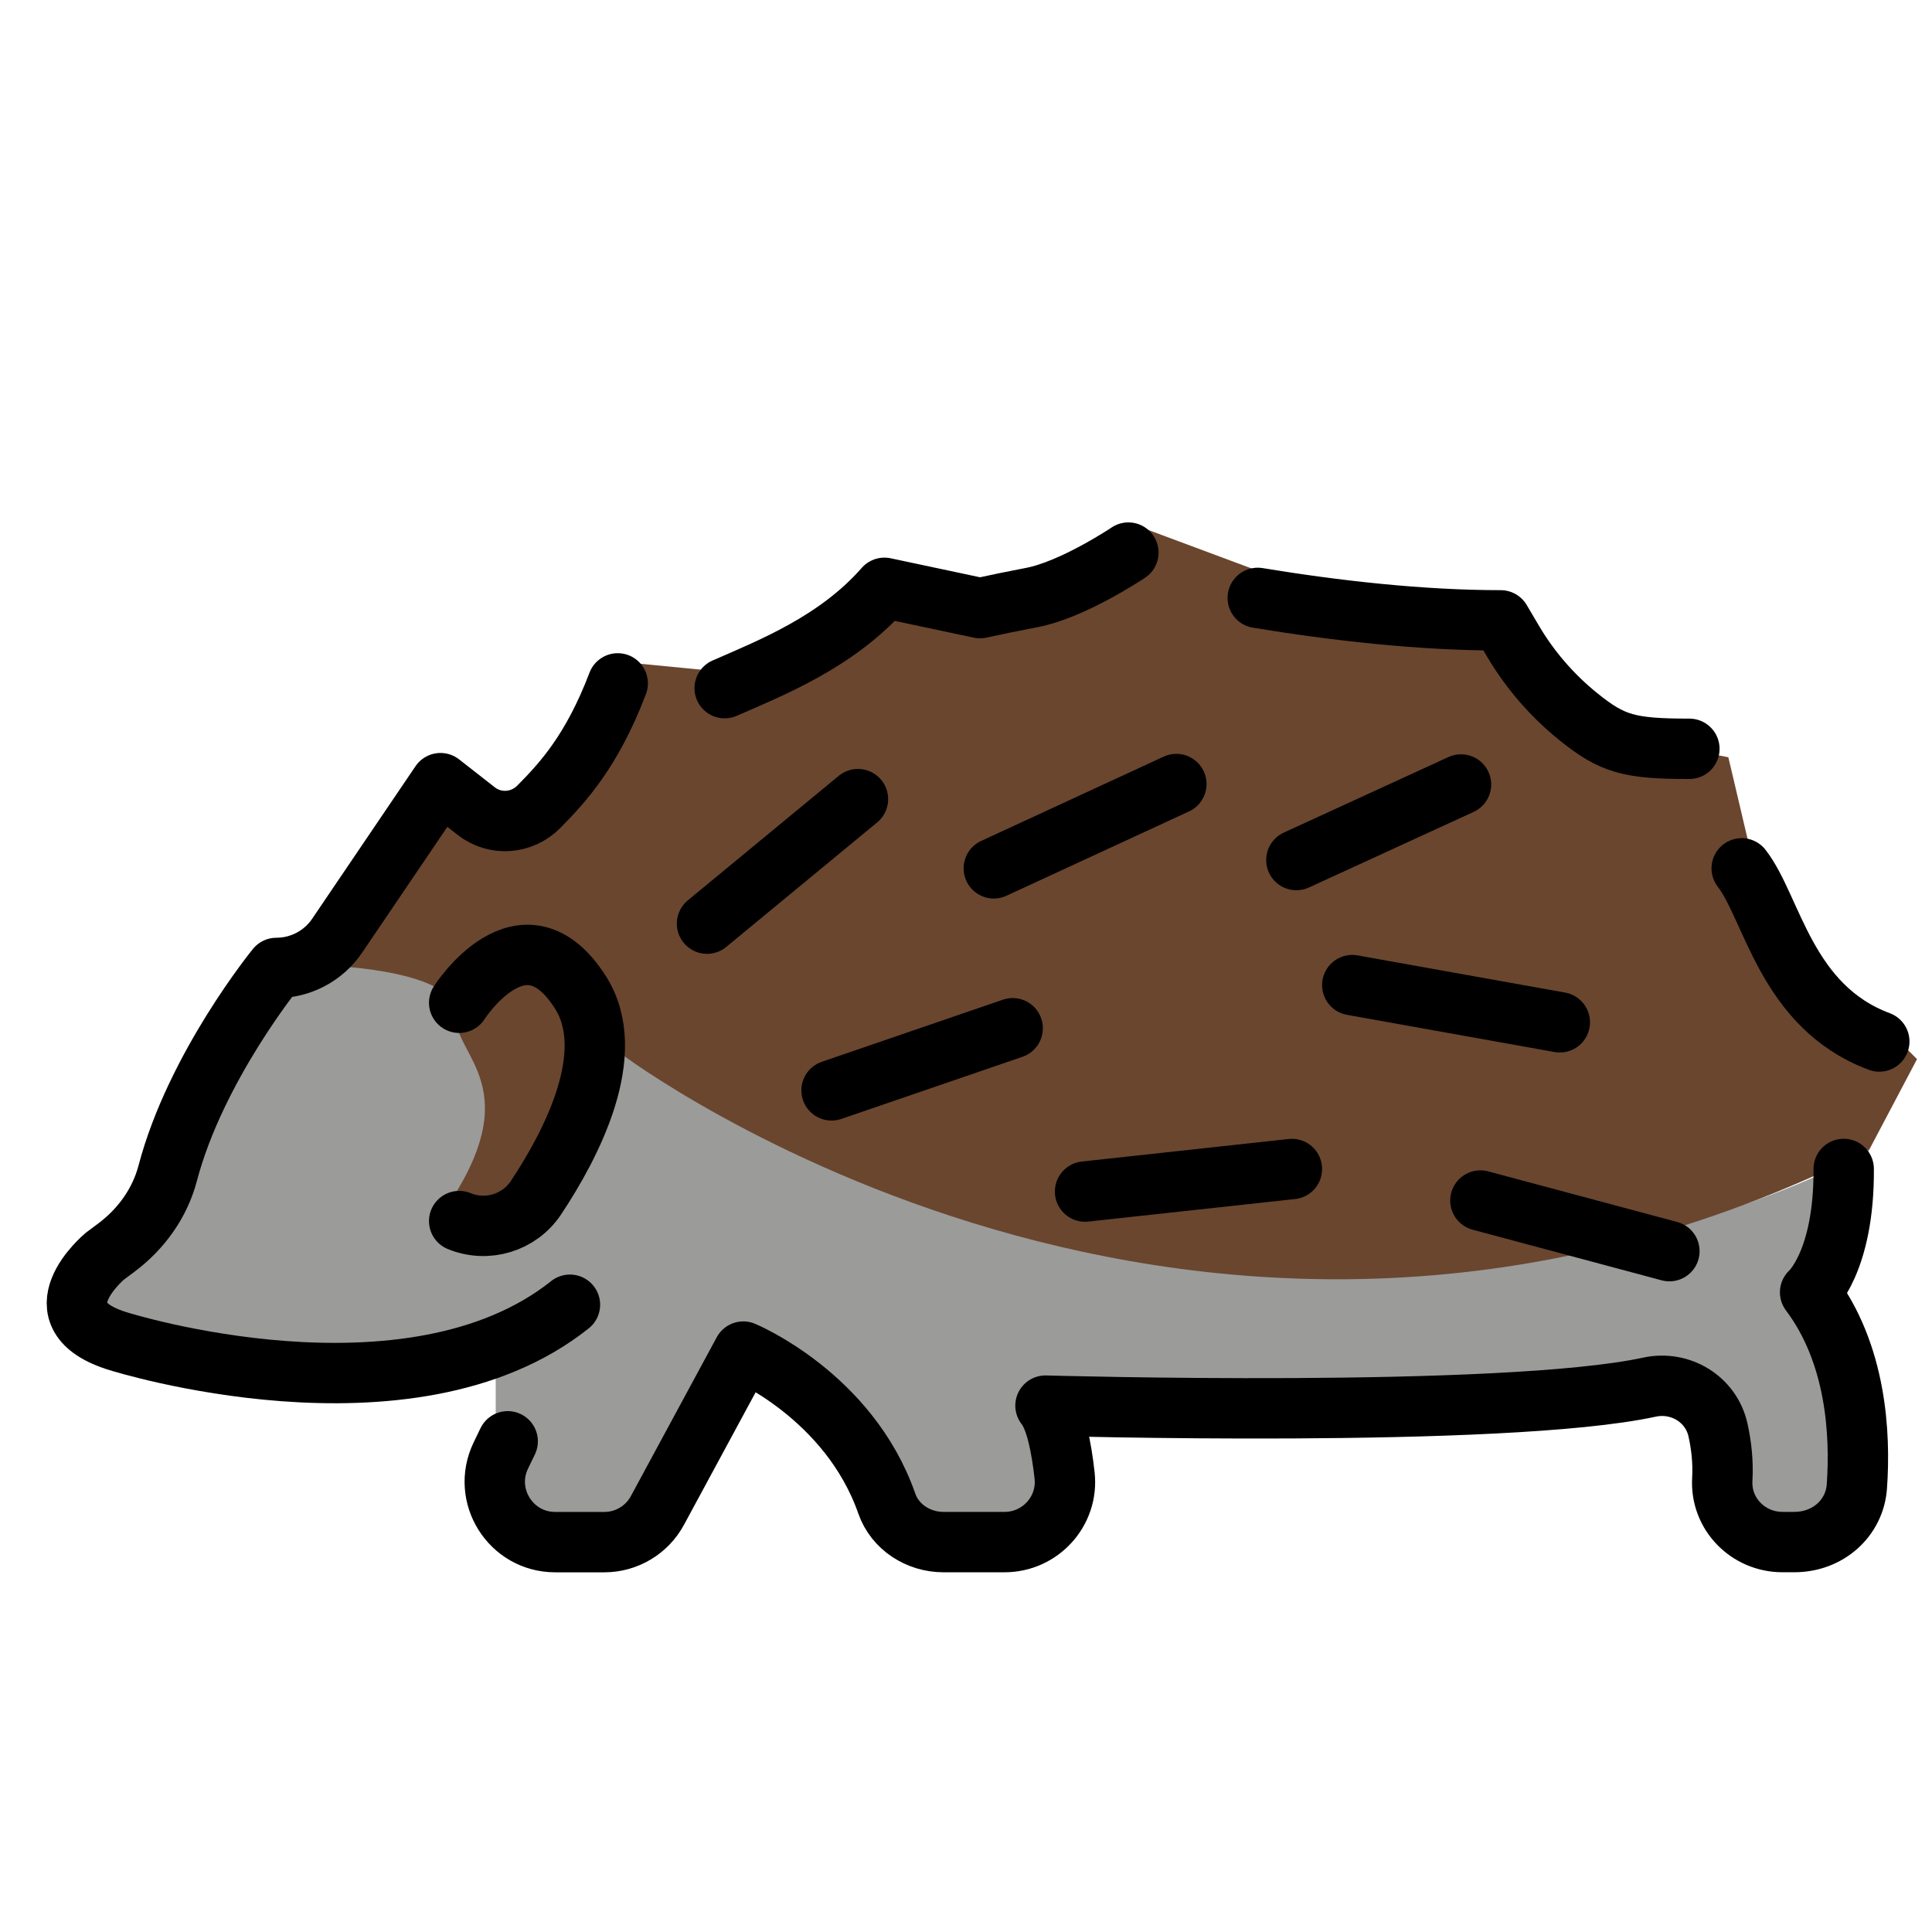 <svg viewBox="4 4 64 64" xmlns="http://www.w3.org/2000/svg">
  <defs>
    <linearGradient id="yellow-gradient" x1="0%" x2="0%" y1="0%" y2="100%">
      <stop offset="0%" style="stop-color:#FDE02F;stop-opacity:1;"/>
      <stop offset="100%" style="stop-color:#F7B209;stop-opacity:1;"/>
    </linearGradient>
  </defs>
  <g id="color">
    <path d="M13.588,35.586c0,0-4.167,5.167-3.667,8.333l-2.833,2.5v1.5c0,0,6.833,2.833,13.333,0.833v2.5 l0.167,2.5l3.333,1.333c0,0,3.833-0.667,4.833-6c0,0,4,1.5,5.667,5.833l4.667-0.333c0,0,0.667-2.5-0.167-4.167 l20.5-0.333l2,1.833v2l1,1.167h2.167l1.667-1.833l-1.833-6.5l1.5-4.667c0,0-17.333,10.5-41.333-3.167l-1.833-3.833 c0,0-3.833,0.667-3.667,1.667C19.088,36.752,18.254,34.086,13.588,35.586z" fill="#9B9B9A" stroke="none"/>
    <path d="M18.588,30.502l-3.5,5.5c0,0,4.083,0.167,4,1.583c-0.083,1.417,2.5,2.417-0.417,6.583l2.167,1 l1.417-1.083l1.583-3.5l0.75-1.667c0,0,19.083,14.417,41.333,3.167l1.583-3l-5-5l-0.583-2.167l-0.667-2.833 l-3.917-0.75l-3.5-4l-7.917-1.333l-4.25-1.583l-3.833,2.75l-3.833-0.917l-4.167,2.917l-1.917,0.083l-3.417-0.333 l-2.25,4.833l-2.333,0.083L18.588,30.502z" fill="#6A462F" stroke="none"/>
  </g>
  <g id="line">
    <path d="M24.463,26.638c-0.856,2.25-1.832,3.294-2.613,4.086c-0.559,0.567-1.447,0.636-2.074,0.145l-1.184-0.926 l-3.424,5.054c-0.452,0.667-1.206,1.067-2.012,1.067h0c0,0-2.672,3.271-3.602,6.806 c-0.261,0.991-0.882,1.849-1.704,2.462l-0.381,0.285c0,0-2.351,1.962,0.455,2.815c0,0,9.623,3.039,14.956-1.211" fill="none" stroke="#000000" stroke-linecap="round" stroke-linejoin="round" stroke-miterlimit="10" stroke-width="2"/>
    <path d="M41.379,22.305c0,0-1.824,1.227-3.199,1.489c-0.591,0.113-1.163,0.23-1.715,0.351l-3.168-0.673 c-1.571,1.795-3.754,2.65-5.291,3.324" fill="none" stroke="#000000" stroke-linecap="round" stroke-linejoin="round" stroke-miterlimit="10" stroke-width="2"/>
    <path d="M59.963,28.805c-1.985,0-2.549-0.153-3.67-1.057c-0.869-0.7-1.604-1.546-2.172-2.507l-0.408-0.691 c-2.641,0-5.466-0.319-8.048-0.744" fill="none" stroke="#000000" stroke-linecap="round" stroke-linejoin="round" stroke-miterlimit="10" stroke-width="2"/>
    <path d="M66.254,38.501c-3.096-1.155-3.534-4.416-4.558-5.736" fill="none" stroke="#000000" stroke-linecap="round" stroke-linejoin="round" stroke-miterlimit="10" stroke-width="2"/>
    <path d="M20.818,51.745l-0.228,0.473c-0.639,1.328,0.329,2.867,1.802,2.867h1.627c0.735,0,1.41-0.403,1.759-1.049 l2.845-5.263c0,0,3.501,1.451,4.754,5.036c0.273,0.781,1.048,1.275,1.876,1.275l2.023,0 c1.187,0,2.121-1.028,1.99-2.208c-0.103-0.928-0.291-1.889-0.633-2.313c0,0,15.157,0.437,20.008-0.612 c1.024-0.221,2.044,0.398,2.27,1.421c0.11,0.496,0.175,1.052,0.142,1.637 c-0.064,1.139,0.854,2.074,1.995,2.074h0.389c1.125,0,2.001-0.8,2.074-1.842 c0.123-1.744-0.015-4.392-1.549-6.431c0,0,1.133-0.992,1.113-4.087" fill="none" stroke="#000000" stroke-linecap="round" stroke-linejoin="round" stroke-miterlimit="10" stroke-width="2"/>
    <path d="M19.211,37.218c0,0,2.123-3.326,4.019-0.341c1.279,2.014-0.307,5.041-1.474,6.797 c-0.554,0.834-1.618,1.156-2.545,0.776h0" fill="none" stroke="#000000" stroke-linecap="round" stroke-linejoin="round" stroke-miterlimit="10" stroke-width="2"/>
    <line fill="none" stroke="#000000" stroke-linecap="round" stroke-linejoin="round" stroke-miterlimit="10" stroke-width="2" x1="27.421" x2="32.421" y1="34.597" y2="30.472"/>
    <line fill="none" stroke="#000000" stroke-linecap="round" stroke-linejoin="round" stroke-miterlimit="10" stroke-width="2" x1="31.546" x2="37.546" y1="40.12" y2="38.062"/>
    <line fill="none" stroke="#000000" stroke-linecap="round" stroke-linejoin="round" stroke-miterlimit="10" stroke-width="2" x1="36.921" x2="42.968" y1="32.765" y2="29.972"/>
    <line fill="none" stroke="#000000" stroke-linecap="round" stroke-linejoin="round" stroke-miterlimit="10" stroke-width="2" x1="39.944" x2="46.796" y1="43.472" y2="42.725"/>
    <line fill="none" stroke="#000000" stroke-linecap="round" stroke-linejoin="round" stroke-miterlimit="10" stroke-width="2" x1="48.796" x2="55.671" y1="36.633" y2="37.865"/>
    <line fill="none" stroke="#000000" stroke-linecap="round" stroke-linejoin="round" stroke-miterlimit="10" stroke-width="2" x1="46.944" x2="52.398" y1="32.49" y2="29.987"/>
    <line fill="none" stroke="#000000" stroke-linecap="round" stroke-linejoin="round" stroke-miterlimit="10" stroke-width="2" x1="53.04" x2="59.301" y1="43.769" y2="45.446"/>
  </g>
</svg>